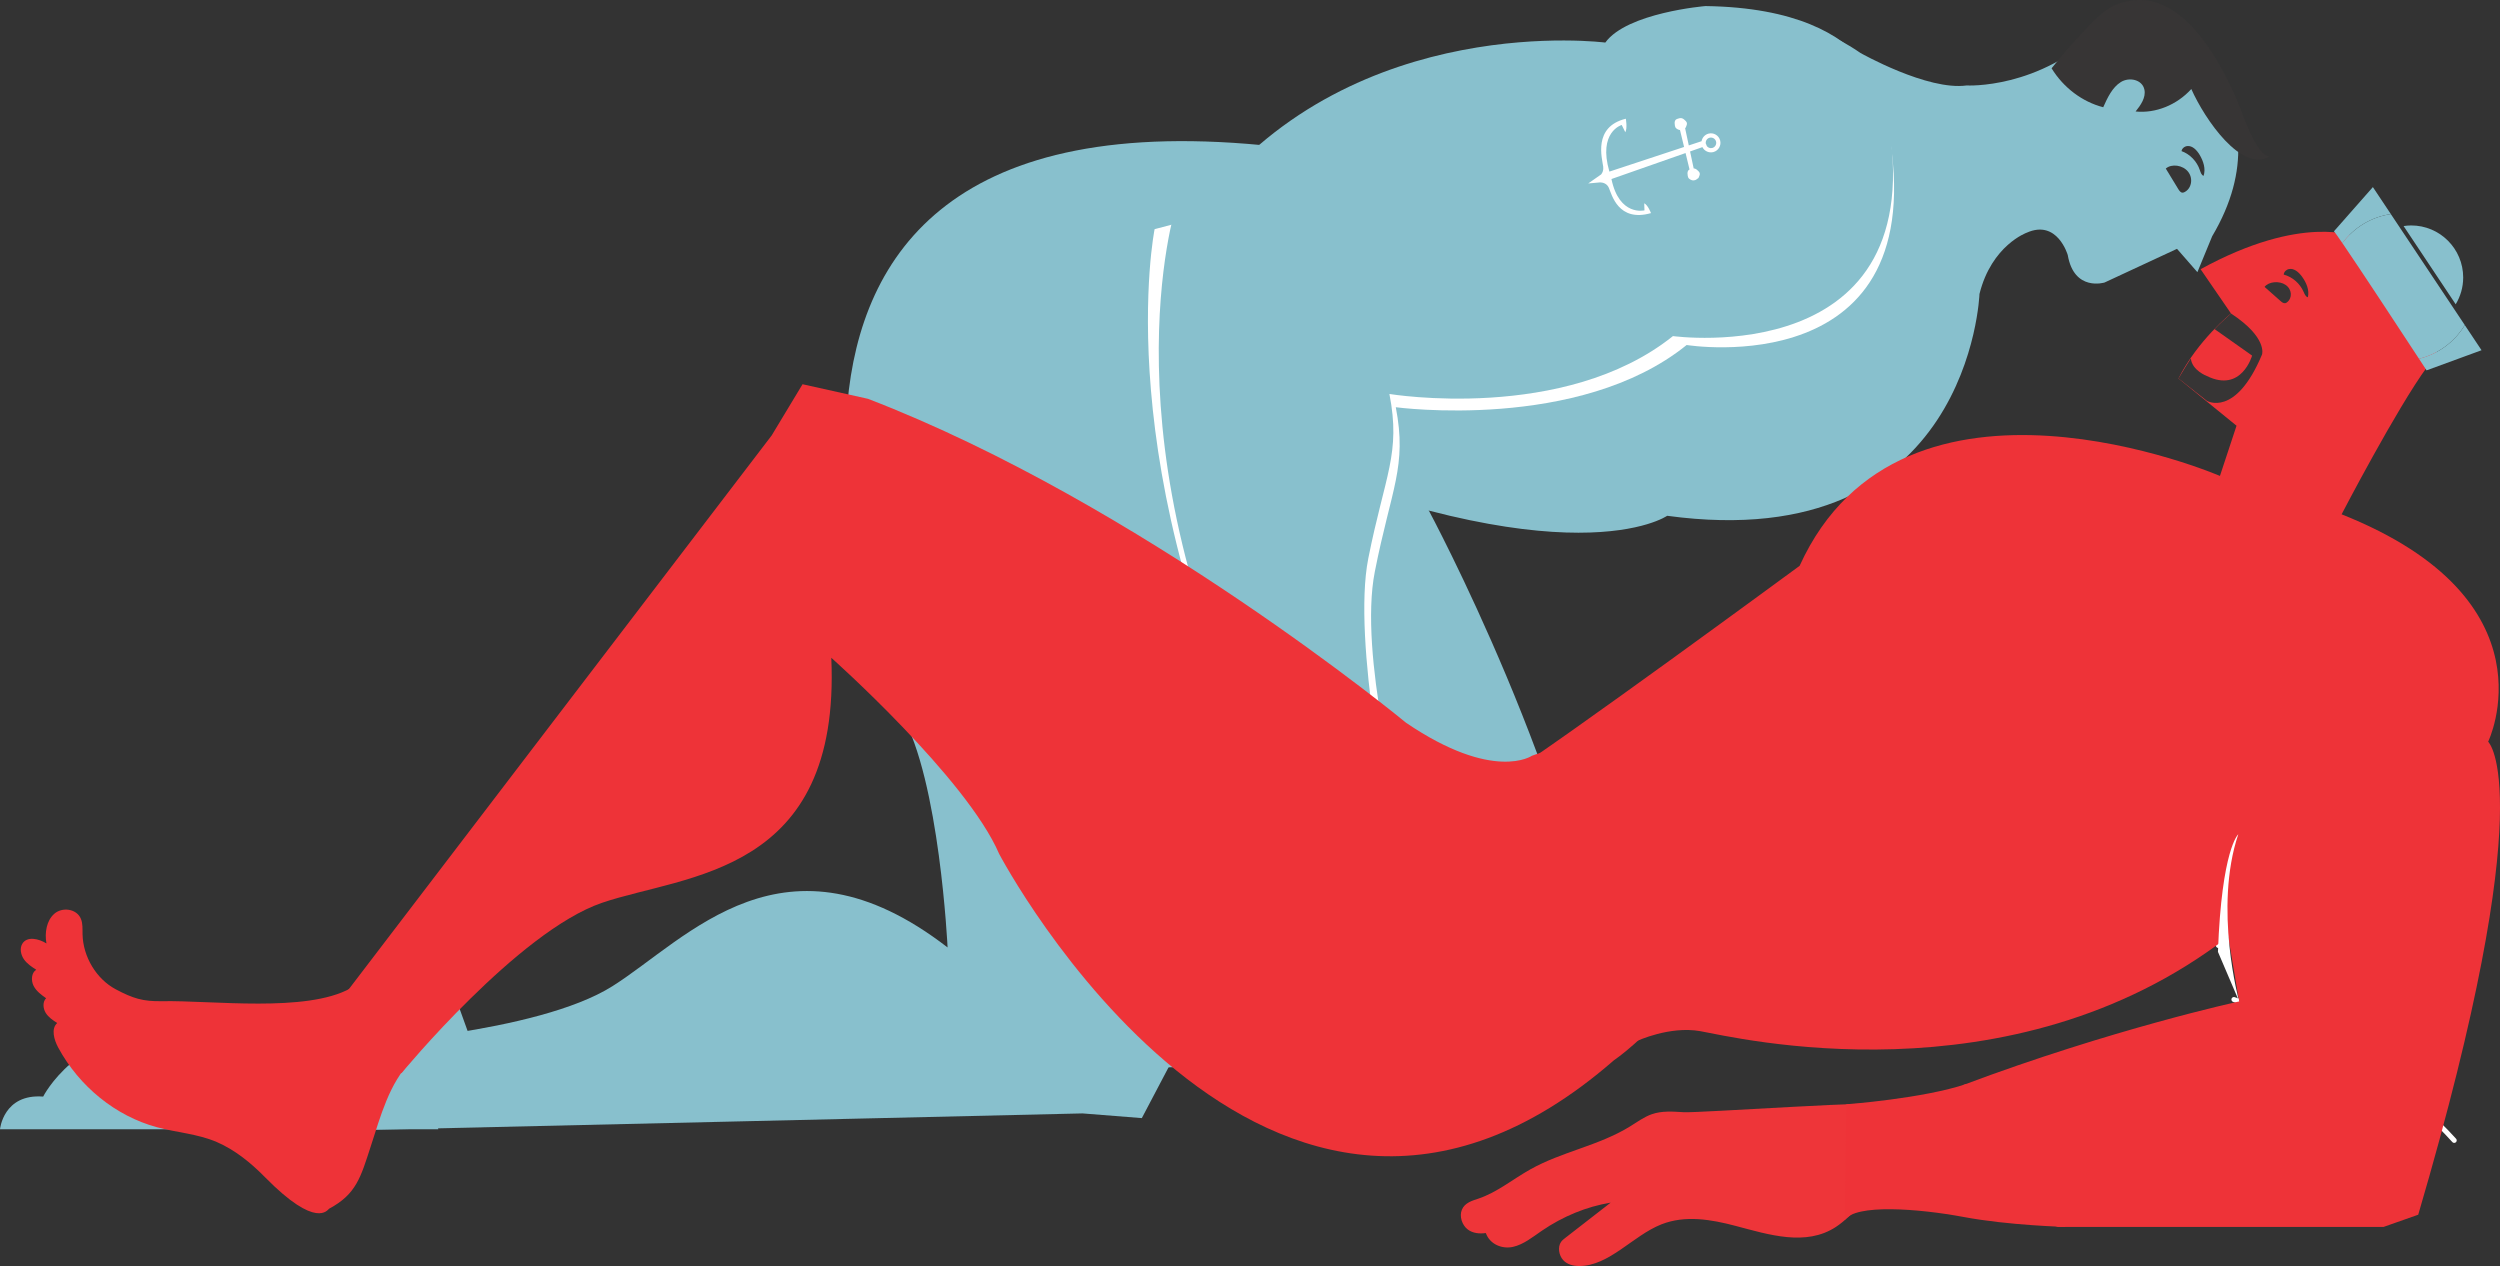 <?xml version="1.0" encoding="UTF-8" standalone="no"?>
<!-- Created with Inkscape (http://www.inkscape.org/) -->

<svg
   xmlns:dc="http://purl.org/dc/elements/1.1/"
   xmlns:cc="http://creativecommons.org/ns#"
   xmlns:rdf="http://www.w3.org/1999/02/22-rdf-syntax-ns#"
   xmlns:svg="http://www.w3.org/2000/svg"
   xmlns="http://www.w3.org/2000/svg"
   xmlns:inkscape="http://www.inkscape.org/namespaces/inkscape"
   version="1.1"
   width="778.451"
   height="394.212"
   id="svg2"
   xml:space="preserve"><rect width="100%" height="100%" fill="#333333" stroke="none"/><defs
     id="defs6"><clipPath
       id="clipPath16"><path
         d="m 0,315.37 622.761,0 L 622.761,0 0,0 0,315.37 z"
         inkscape:connector-curvature="0"
         id="path18" /></clipPath></defs><g
     transform="matrix(1.25,0,0,-1.25,0,394.212)"
     id="g10"><g
       id="g12"><g
         clip-path="url(#clipPath16)"
         id="g14"><g
           transform="translate(356.303,212.852)"
           id="g20"><path
             d="m 0,0 c 0,0 -9.526,-3.058 -0.533,-24.368 0,0 37.12,-68.871 44.547,-125.736 l -0.935,-12.369 -15.317,1.016 c 0,0 -174.687,-3.57 -178.779,-3.631 l -10.863,18.617 c 0,0 44.611,2.255 57.93,12.539 13.318,10.283 24.067,35.623 79.058,8.396 0,0 -21.205,36.259 -38.237,50.442 0,0 -140.433,138.339 28.426,122.873 0,0 -4.028,12.932 23.793,-12.246 C 16.911,10.355 0,0 0,0"
             inkscape:connector-curvature="0"
             id="path22"
             style="fill:#88c0cd;fill-opacity:1;fill-rule:nonzero;stroke:none" /></g><g
           transform="translate(111.106,73.481)"
           id="g24"><path
             d="M 0,0 9.173,-25.478 -20.384,-22.155 0,0 z"
             inkscape:connector-curvature="0"
             id="path26"
             style="fill:#88c0cd;fill-opacity:1;fill-rule:nonzero;stroke:none" /></g><g
           transform="translate(109.184,34.069)"
           id="g28"><path
             d="m 0,0 -109.184,0 c 0,0 0.827,8.891 10.754,8.137 0,0 8.272,16.587 31.435,17.341 4.136,0 63.131,-5.309 63.131,-5.309 L 0,0 z"
             inkscape:connector-curvature="0"
             id="path30"
             style="fill:#88c0cd;fill-opacity:1;fill-rule:nonzero;stroke:none" /></g><g
           transform="translate(327.493,223.835)"
           id="g32"><path
             d="m 0,0 c 0,0 -11.148,-3.519 -13.453,-28.046 0,0 0.606,-79.263 -22.115,-144.709 l -7.493,-14.236 -14.778,1.17 c 0,0 -176.58,-4.109 -180.704,-4.179 l -0.993,21.427 c 0,0 45.807,2.595 64.578,14.43 18.77,11.835 42.954,40.999 83.509,9.664 0,0 -1.98,41.73 -11.493,58.053 0,0 -67.089,159.215 93.571,141.415 0,0 2.828,14.883 17.3,-14.094 C 22.401,11.917 0,0 0,0"
             inkscape:connector-curvature="0"
             id="path34"
             style="fill:#88c0cd;fill-opacity:1;fill-rule:nonzero;stroke:none" /></g><g
           transform="translate(364.171,14.049)"
           id="g36"><path
             d="m 0,0 c -0.714,-1.68 0.063,-3.854 1.381,-4.892 1.318,-1.038 3.004,-1.158 4.574,-0.947 1.042,-2.9 4.151,-4.02 6.752,-3.445 2.602,0.575 4.859,2.411 7.152,3.985 5.286,3.627 11.16,6.032 17.2,7.041 -3.786,-2.941 -7.572,-5.882 -11.358,-8.823 -0.362,-0.281 -0.73,-0.569 -1.008,-0.964 -0.905,-1.287 -0.523,-3.387 0.518,-4.519 1.041,-1.133 2.531,-1.474 3.94,-1.485 7.526,-0.058 13.427,7.582 20.575,10.391 5.907,2.32 12.352,1.211 18.424,-0.391 8.337,-2.2 17.526,-5.164 25.01,-0.265 2.325,1.523 4.29,3.714 6.516,5.435 2.225,1.722 4.905,2.992 7.5,2.334 -0.025,7.715 0.893,15.433 2.714,22.836 -4.514,1.084 -50.735,-2.261 -54.682,-2.024 -2.647,0.159 -5.355,0.386 -7.899,-0.499 C 45.363,23.091 43.618,21.798 41.817,20.69 34,15.88 24.987,14.482 17.027,10.016 12.713,7.596 8.711,4.277 4.121,2.742 2.557,2.219 0.734,1.727 0,0"
             inkscape:connector-curvature="0"
             id="path38"
             style="fill:#ee3539;fill-opacity:1;fill-rule:nonzero;stroke:none" /></g><g
           transform="translate(459.916,40.288)"
           id="g40"><path
             d="m 0,0 c 0,0 19.227,1.425 29.965,5.083 l 24.63,-35.63 c 0,0 -14.128,0.365 -25.348,2.471 -11.219,2.106 -27.137,3.309 -29.631,-0.802 L 0,0 z"
             inkscape:connector-curvature="0"
             id="path42"
             style="fill:#ee3338;fill-opacity:1;fill-rule:nonzero;stroke:none" /></g><g
           transform="translate(489.916,294.082)"
           id="g44"><path
             d="m 0,0 c 0,0 18.041,-1.05 33.412,14.073 0,0 8.041,8.989 15.254,3.021 0,0 32.473,-20.984 12.476,-54.666 l -3.678,-8.939 -5.076,5.814 -18.044,-8.391 c 0,0 -7.585,-2.351 -9.172,6.835 0,0 -2.569,8.979 -10.211,5.578 0,0 -8.754,-3.125 -11.779,-15.26 0,0 -2.286,-65.527 -77.795,-55.264 0,0 -24.193,-16.861 -104.101,16.861 0,0 0.579,-59.417 10.431,-99.647 l -48.079,25.22 13.001,122.181 18.421,-17.008 c 0,0 101.77,107.024 158.487,67.677 0,0 16.689,-9.442 26.453,-8.085"
             inkscape:connector-curvature="0"
             id="path46"
             style="fill:#88c0cd;fill-opacity:1;fill-rule:nonzero;stroke:none" /></g><g
           transform="translate(470.379,283.276)"
           id="g48"><path
             d="m 0,0 c 0,0 -9.107,26.763 -44.787,27.322 0,0 -19.331,-1.638 -24.67,-9.108 0,0 -61.319,8.004 -98.237,-39.22 l -15.069,-3.986 c 0,0 -12.114,-59.983 29.087,-141.38 l 32.372,-3.864 c 0,0 -10.692,39.172 -6.601,59.928 4.091,20.757 8.08,26.139 5.223,40.96 0,0 45.672,-6.172 72.453,15.5 0,0 61.827,-10.032 50.229,53.848"
             inkscape:connector-curvature="0"
             id="path50"
             style="fill:#ffffff;fill-opacity:1;fill-rule:nonzero;stroke:none" /></g><g
           transform="translate(470.143,286.51)"
           id="g52"><path
             d="m 0,0 c 0,0 -0.224,26.711 -45.311,27.348 0,0 -19.549,-1.627 -24.944,-9.094 0,0 -62.02,8.039 -99.33,-39.165 l -7.629,-1.657 c 0,0 -18.917,-59.241 22.797,-140.663 l 31.013,-13.889 c 0,0 -10.015,46.127 -5.89,66.882 4.126,20.755 8.158,26.135 5.259,40.958 0,0 43.559,-7.239 70.632,14.418 0,0 65.169,-9.027 53.403,54.862"
             inkscape:connector-curvature="0"
             id="path54"
             style="fill:#88c0cd;fill-opacity:1;fill-rule:nonzero;stroke:none" /></g><g
           transform="translate(547.993,272.991)"
           id="g56"><path
             d="M 0,0 C 0.189,-0.564 0.386,-1.233 0.927,-1.427 1.522,0.323 0.871,2.266 -0.068,3.829 -0.763,4.985 -1.846,6.14 -3.151,5.993 -3.811,5.918 -4.463,5.421 -4.562,4.735 -2.462,3.983 -0.734,2.19 0,0"
             inkscape:connector-curvature="0"
             id="path58"
             style="fill:#373535;fill-opacity:1;fill-rule:nonzero;stroke:none" /></g><g
           transform="translate(565.358,276.422)"
           id="g60"><path
             d="m 0,0 c -3.358,-0.073 -6.928,11.405 -8.382,14.649 -12.191,27.19 -23.939,25.269 -29.497,23.259 -2.625,-0.949 -4.801,-3.017 -6.834,-5.098 -3.363,-3.444 -6.565,-7.077 -9.588,-10.878 2.971,-4.829 7.635,-8.346 12.864,-9.701 1.066,2.391 2.256,4.931 4.368,6.262 2.113,1.33 5.379,0.645 5.897,-1.892 0.401,-1.966 -0.945,-3.872 -2.198,-5.426 5,-0.507 10.26,1.614 13.878,5.596 C -16.128,9.213 -6.949,-4.189 0,0"
             inkscape:connector-curvature="0"
             id="path62"
             style="fill:#373535;fill-opacity:1;fill-rule:nonzero;stroke:none" /></g><g
           transform="translate(543.666,267.376)"
           id="g64"><path
             d="M 0,0 C -0.457,0.018 -0.786,0.465 -1.024,0.856 -2.07,2.573 -3.116,4.289 -4.161,6.006 -2.695,7.271 0.08,6.877 1.398,5.218 2.717,3.558 2.269,1.022 0.502,0.136 0.348,0.06 0.181,-0.007 0,0"
             inkscape:connector-curvature="0"
             id="path66"
             style="fill:#373535;fill-opacity:1;fill-rule:nonzero;stroke:none" /></g><g
           transform="translate(556.479,66.386)"
           id="g68"><path
             d="M 0,0 C 0,0 33.77,-11.738 54.876,-35.095"
             inkscape:connector-curvature="0"
             id="path70"
             style="fill:none;stroke:#ffffff;stroke-width:1.242;stroke-linecap:round;stroke-linejoin:round;stroke-miterlimit:10;stroke-opacity:1;stroke-dasharray:none" /></g><g
           transform="translate(552.609,79.844)"
           id="g72"><path
             d="M 0,0 C 0,0 0.879,18.575 5.628,29.059 L -3.166,34.76"
             inkscape:connector-curvature="0"
             id="path74"
             style="fill:none;stroke:#ffffff;stroke-width:1.242;stroke-linecap:round;stroke-linejoin:round;stroke-miterlimit:10;stroke-opacity:1;stroke-dasharray:none" /></g><g
           transform="translate(557.13,209.321)"
           id="g76"><path
             d="m 0,0 -14.464,11.771 c 4.821,9.563 13.086,16.184 13.086,16.184 L -8.954,38.99 C 16.53,52.968 29.617,47.082 29.617,47.082 61.989,28.691 47.525,14.713 47.525,14.713 39.949,4.414 26.173,-22.07 26.173,-22.07 c 53.724,-21.334 36.505,-56.646 36.505,-56.646 0,0 13.555,-12.362 -17.418,-117.827 l -8.629,-3.038 -81.164,0 c -5.51,1.472 -23.655,35.312 -23.655,35.312 37.193,13.978 68.838,20.856 68.838,20.856 l -2.716,16.144 c -54.413,-41.933 -123.342,-24.98 -131.555,-23.542 -7.613,1.334 -15.686,-2.442 -15.686,-2.442 l -33.217,65.709 c 13.087,8.093 73.686,52.643 73.686,52.643 25.659,56.449 104.705,22.395 104.705,22.395"
             inkscape:connector-curvature="0"
             id="path78"
             style="fill:#ee3338;fill-opacity:1;fill-rule:nonzero;stroke:none" /></g><g
           transform="translate(87.304,69.174)"
           id="g80"><path
             d="m 0,0 c -11.052,-6.111 -34.4,-2.967 -47.013,-3.204 -4.702,-0.089 -7.207,0.703 -11.46,2.963 -4.815,2.559 -8.144,8.076 -8.269,13.706 -0.029,1.321 0.092,2.701 -0.438,3.913 -1.088,2.486 -4.631,2.906 -6.582,1.209 -1.951,-1.696 -2.45,-4.729 -1.974,-7.405 -1.946,1.215 -4.867,1.87 -6.029,-0.107 -0.676,-1.148 -0.353,-2.736 0.429,-3.853 0.781,-1.117 1.933,-1.868 3.055,-2.59 -1.208,-0.756 -1.337,-2.665 -0.659,-4.006 0.679,-1.341 1.926,-2.244 3.123,-3.091 -0.899,-0.883 -0.796,-2.511 -0.112,-3.631 0.685,-1.121 1.802,-1.854 2.879,-2.548 -1.591,-1.408 -0.8,-4.176 0.257,-6.132 5.242,-9.701 14.352,-17.055 24.537,-19.809 4.958,-1.34 10.161,-1.648 14.919,-3.687 4.522,-1.938 8.502,-5.171 12.034,-8.763 12.93,-13.154 15.618,-8.055 15.978,-7.862 6.796,3.634 7.881,7.859 10.362,15.491 2.481,7.633 4.644,15.828 10.14,21.37"
             inkscape:connector-curvature="0"
             id="path82"
             style="fill:#ee3338;fill-opacity:1;fill-rule:nonzero;stroke:none" /></g><g
           transform="translate(381.614,127.108)"
           id="g84"><path
             d="m 0,0 c 0,0 -9.487,-6.628 -31.357,8.218 0,0 -65.951,54.499 -134.034,80.695 l -16.306,3.634 -7.695,-12.763 c 0,0 -107.072,-140.169 -109.551,-143.461 l 17.341,-15.403 c 0,0 29.055,35.319 49.973,42.453 20.917,7.133 59.506,6.843 57.095,61.03 0,0 33.747,-30.038 41.819,-48.862 0,0 66.658,-126.719 153.127,-51.406 0,0 34.198,22.958 18.451,54.42 C 23.117,10.017 0,0 0,0"
             inkscape:connector-curvature="0"
             id="path86"
             style="fill:#ee3338;fill-opacity:1;fill-rule:nonzero;stroke:none" /></g><g
           transform="translate(569.274,239.847)"
           id="g88"><path
             d="M 0,0 C -0.421,-0.079 -0.824,0.22 -1.13,0.491 -2.476,1.681 -3.822,2.87 -5.168,4.06 -4.117,5.392 -1.493,5.636 0.089,4.548 1.671,3.46 1.84,1.297 0.427,0.214 0.305,0.12 0.167,0.031 0,0"
             inkscape:connector-curvature="0"
             id="path90"
             style="fill:#373535;fill-opacity:1;fill-rule:nonzero;stroke:none" /></g><g
           transform="translate(573.846,242.654)"
           id="g92"><path
             d="M 0,0 C 0.238,-0.545 0.494,-1.194 1.05,-1.339 1.487,0.456 0.667,2.334 -0.407,3.808 -1.201,4.898 -2.382,5.953 -3.669,5.691 -4.32,5.558 -4.925,5.005 -4.963,4.313 -2.804,3.75 -0.925,2.116 0,0"
             inkscape:connector-curvature="0"
             id="path94"
             style="fill:#373535;fill-opacity:1;fill-rule:nonzero;stroke:none" /></g><g
           transform="translate(555.753,237.276)"
           id="g96"><path
             d="m 0,0 c 0,0 -3.131,-2.787 -4.093,-3.887 l 9.347,-6.598 c 0,0 -2.612,-9.347 -11.271,-5.086 0,0 -3.712,1.375 -3.987,4.399 0,0 -2.179,-3.427 -3.083,-5.013 l 7.07,-5.571 c 0,0 7.147,-4.261 13.745,11.546 0,0 1.451,4.2 -7.728,10.21"
             inkscape:connector-curvature="0"
             id="path98"
             style="fill:#373535;fill-opacity:1;fill-rule:nonzero;stroke:none" /></g><g
           transform="translate(557.78,65.908)"
           id="g100"><path
             d="m 0,0 c 0,0 -6.398,23.224 -0.214,41.643 0,0 -4.129,-3.611 -5.066,-29.288 L 0,0 z"
             inkscape:connector-curvature="0"
             id="path102"
             style="fill:#ffffff;fill-opacity:1;fill-rule:nonzero;stroke:none" /></g><g
           transform="translate(427.474,280.123)"
           id="g104"><path
             d="m 0,0 c 0.187,-0.703 -0.232,-1.428 -0.935,-1.615 -0.567,-0.151 -1.132,0.102 -1.435,0.57 l 0.049,0.017 -0.242,0.543 c -0.07,0.637 0.31,1.25 0.948,1.42 C -0.912,1.123 -0.187,0.703 0,0 m -17.891,-15.388 0.062,-1.769 c 0,0 -6.279,-1.554 -8.227,7.807 l -0.005,-0.002 18.466,6.475 0.989,-4.089 c -0.377,-0.185 -0.492,-0.537 -0.508,-0.94 -0.012,-0.273 0.078,-0.977 0.267,-1.216 0.223,-0.283 0.8,-0.591 1.168,-0.577 0.265,0.011 0.799,0.112 0.953,0.385 0.397,0.11 0.409,0.361 0.563,0.719 0.201,0.469 0.158,0.817 -0.171,1.15 -0.302,0.304 -0.568,0.578 -0.973,0.703 -0.079,0.025 -0.169,0.032 -0.262,0.033 l -0.901,4.226 3.072,1.077 C -2.904,-2.39 -1.769,-2.93 -0.664,-2.635 0.602,-2.298 1.357,-0.993 1.02,0.272 0.683,1.537 -0.621,2.293 -1.887,1.956 -2.807,1.711 -3.451,0.952 -3.608,0.071 L -6.79,-0.978 -7.704,3.314 c 0.189,0.134 0.219,0.347 0.338,0.624 0.201,0.469 0.158,0.817 -0.171,1.149 C -7.839,5.392 -8.105,5.666 -8.51,5.791 -8.866,5.9 -9.401,5.747 -9.756,5.6 -10.183,5.424 -10.3,5.051 -10.318,4.626 -10.329,4.354 -10.239,3.65 -10.05,3.41 -9.845,3.15 -9.346,2.88 -8.98,2.848 l 1.019,-4.212 -18.608,-6.137 c -2.888,9.894 3.07,11.62 3.07,11.62 l 0.893,-1.811 c 0.561,0.969 0.133,3.363 0.133,3.363 -8.267,-2.018 -5.89,-9.951 -5.636,-11.932 0.114,-0.884 -0.169,-1.508 -0.513,-1.94 l -3.223,-2.253 2.968,0.265 c 0.573,-0.015 1.671,-0.2 2.177,-1.357 0.699,-1.599 2.312,-8.635 10.493,-6.293 0,0 -0.741,1.988 -1.684,2.451"
             inkscape:connector-curvature="0"
             id="path106"
             style="fill:#ffffff;fill-opacity:1;fill-rule:nonzero;stroke:none" /></g><g
           transform="translate(611.726,239.568)"
           id="g108"><path
             d="m 0,0 -12.982,19.49 c 0.617,0.09 1.243,0.152 1.886,0.152 7.158,0 12.961,-5.805 12.961,-12.967 C 1.865,4.23 1.176,1.952 0,0"
             inkscape:connector-curvature="0"
             id="path110"
             style="fill:#88c0cd;fill-opacity:1;fill-rule:nonzero;stroke:none" /></g><g
           transform="translate(595.573,262.041)"
           id="g112"><path
             d="m 0,0 -4.48,6.725 -9.705,-11.022 c 0.128,-0.079 0.915,-1.184 2.11,-2.932 C -9.229,-3.398 -4.938,-0.722 0,0"
             inkscape:connector-curvature="0"
             id="path114"
             style="fill:#88c0cd;fill-opacity:1;fill-rule:nonzero;stroke:none" /></g><g
           transform="translate(618.163,228.127)"
           id="g116"><path
             d="m 0,0 -4.173,6.265 c -2.498,-4.147 -6.575,-7.22 -11.407,-8.39 1.172,-1.789 1.891,-2.889 1.891,-2.889 L 0,0 z"
             inkscape:connector-curvature="0"
             id="path118"
             style="fill:#88c0cd;fill-opacity:1;fill-rule:nonzero;stroke:none" /></g><g
           transform="translate(613.99,234.391)"
           id="g120"><path
             d="m 0,0 -18.418,27.65 c -4.937,-0.722 -9.228,-3.398 -12.075,-7.229 4.479,-6.548 14.824,-22.306 19.086,-28.811 C -6.575,-7.219 -2.498,-4.146 0,0"
             inkscape:connector-curvature="0"
             id="path122"
             style="fill:#88c0cd;fill-opacity:1;fill-rule:nonzero;stroke:none" /></g></g></g></g></svg>